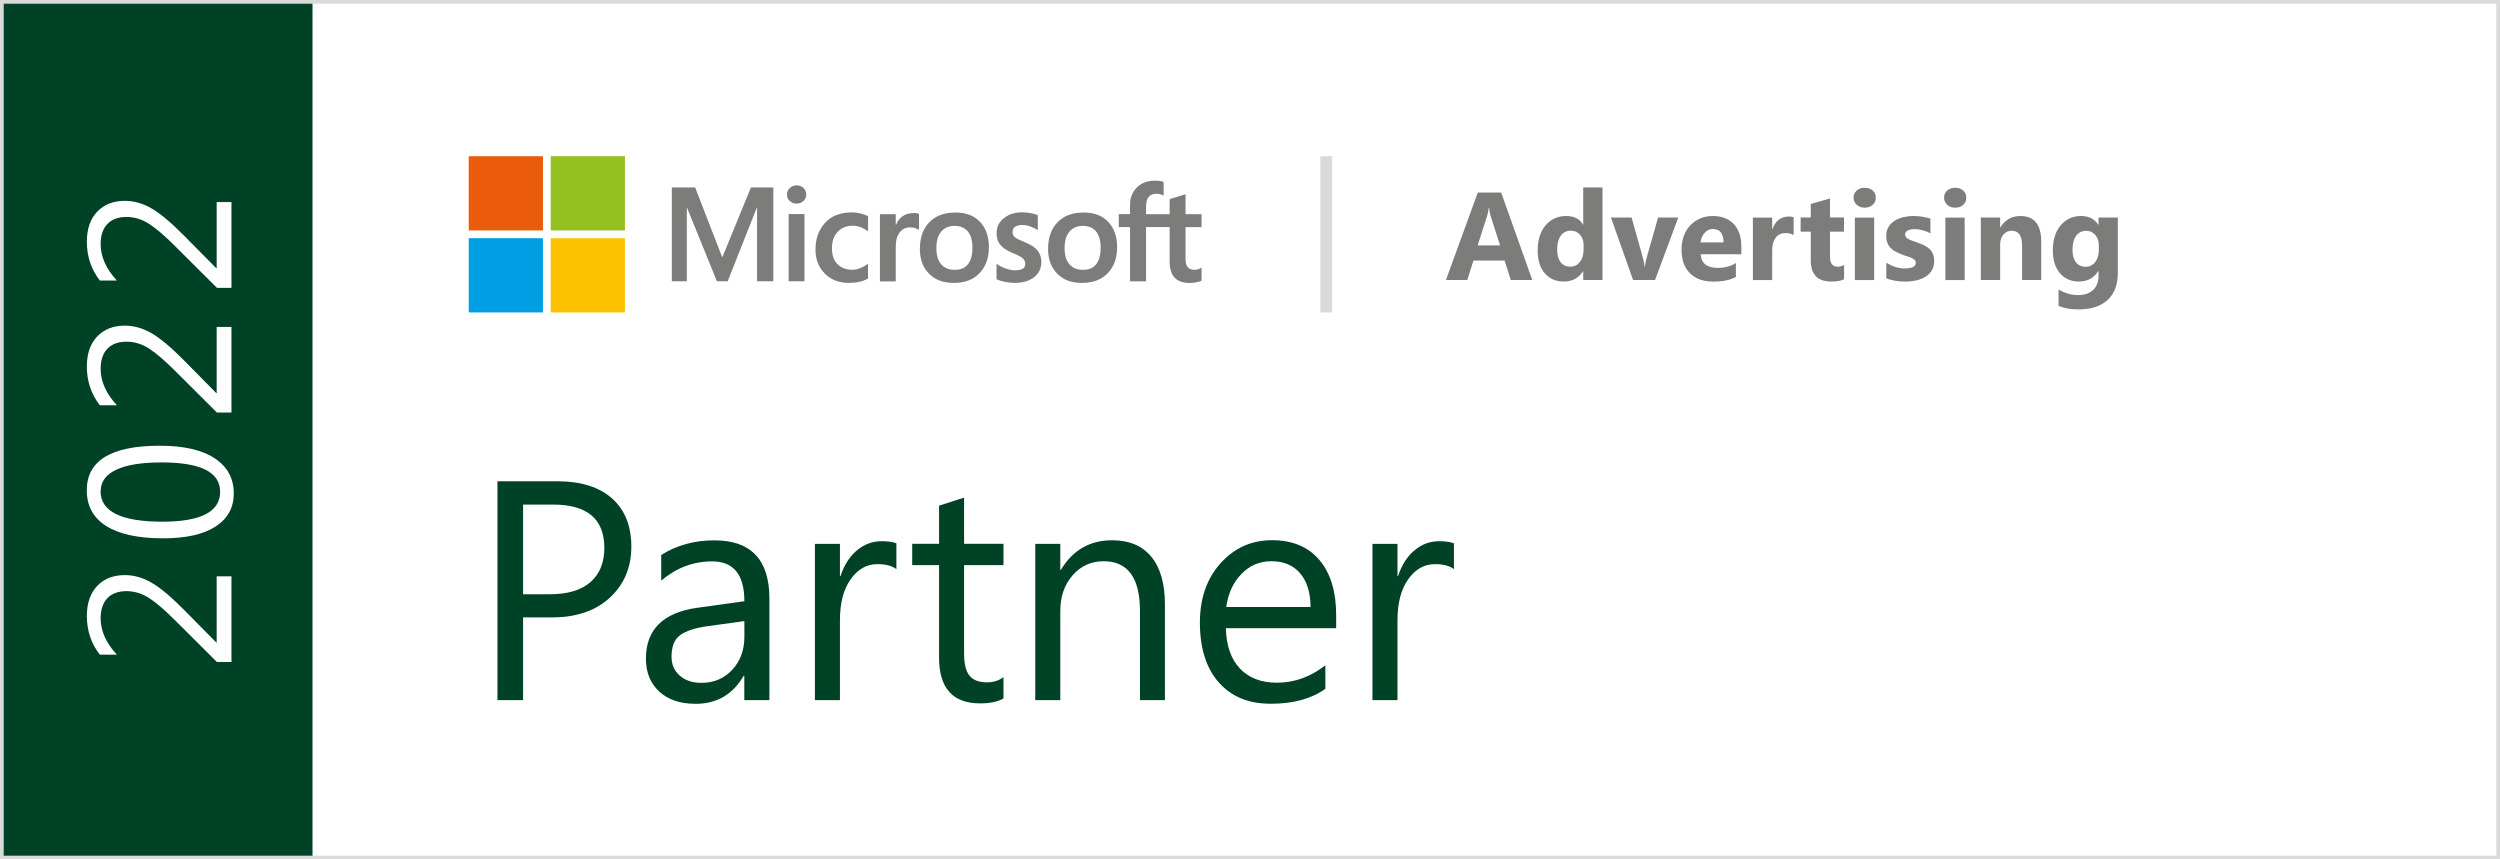 <svg xmlns="http://www.w3.org/2000/svg" id="Layer_2" data-name="Layer 2" viewBox="0 0 344.55 118.44"><defs><style>      .cls-1 {        fill: #009fe3;      }      .cls-2 {        fill: #004226;      }      .cls-3 {        fill: #ea5b0c;      }      .cls-4 {        fill: #fff;      }      .cls-5 {        fill: #fdc300;      }      .cls-6 {        fill: #7c7c7b;      }      .cls-7 {        fill: #dadada;      }      .cls-8 {        fill: #95c11f;      }    </style></defs><g id="Layer_1-2" data-name="Layer 1"><g><rect class="cls-4" x="0" y="0" width="344.55" height="118.44"></rect><rect class="cls-2" y="0" width="43.07" height="118.44"></rect><g><path class="cls-4" d="M31.9,79.43v11.81h-2l-5.73-5.71c-1.46-1.46-2.67-2.5-3.64-3.12-.97-.62-2.01-.94-3.11-.94s-2.01,.32-2.62,.97-.93,1.57-.93,2.76c0,1.75,.75,3.43,2.24,5.03h-2.35c-1.19-1.53-1.79-3.31-1.79-5.34,0-1.75,.47-3.13,1.42-4.13,.95-1,2.22-1.5,3.81-1.5,1.26,0,2.49,.35,3.68,1.04,1.2,.69,2.69,1.94,4.46,3.73l4.47,4.52h.05v-9.12h2.02Z"></path><path class="cls-4" d="M32.22,68.01c0,1.94-.83,3.46-2.5,4.55-1.67,1.09-4.08,1.63-7.23,1.63-3.46,0-6.08-.57-7.86-1.7-1.78-1.13-2.67-2.77-2.67-4.91,0-4.1,3.35-6.15,10.05-6.15,3.32,0,5.85,.58,7.59,1.74,1.75,1.16,2.62,2.77,2.62,4.85Zm-18.36-.31c0,2.8,2.84,4.2,8.52,4.2,5.3,0,7.96-1.37,7.96-4.11s-2.7-4.06-8.09-4.06-8.38,1.33-8.38,3.98Z"></path><path class="cls-4" d="M31.9,45.05v11.81h-2l-5.73-5.71c-1.46-1.46-2.67-2.5-3.64-3.12-.97-.62-2.01-.94-3.11-.94s-2.01,.32-2.62,.97c-.62,.65-.93,1.57-.93,2.76,0,1.75,.75,3.43,2.24,5.03h-2.35c-1.19-1.53-1.79-3.31-1.79-5.34,0-1.75,.47-3.13,1.42-4.13,.95-1,2.22-1.5,3.81-1.5,1.26,0,2.49,.35,3.68,1.04,1.2,.69,2.69,1.94,4.46,3.73l4.47,4.53h.05v-9.12h2.02Z"></path><path class="cls-4" d="M31.9,27.86v11.81h-2l-5.73-5.71c-1.46-1.46-2.67-2.5-3.64-3.12-.97-.62-2.01-.94-3.11-.94s-2.01,.32-2.62,.97c-.62,.65-.93,1.57-.93,2.76,0,1.75,.75,3.43,2.24,5.03h-2.35c-1.19-1.53-1.79-3.31-1.79-5.35,0-1.75,.47-3.13,1.42-4.13,.95-1,2.22-1.5,3.81-1.5,1.26,0,2.49,.35,3.68,1.04,1.2,.69,2.69,1.94,4.46,3.73l4.47,4.52h.05v-9.12h2.02Z"></path></g><g><path class="cls-6" d="M106.58,25.84v12.92h-2.24v-10.13h-.04l-4.01,10.13h-1.49l-4.11-10.13h-.03v10.13h-2.07v-12.92h3.22l3.71,9.58h.05l3.92-9.58h3.08Zm1.88,.98c0-.36,.13-.66,.39-.91,.26-.24,.57-.37,.93-.37,.38,0,.7,.12,.96,.37,.25,.25,.38,.55,.38,.9s-.13,.65-.39,.89c-.26,.24-.57,.36-.95,.36s-.69-.12-.94-.36c-.26-.24-.38-.54-.38-.89Zm2.41,2.68v9.26h-2.18v-9.26h2.18Zm6.61,7.68c.32,0,.68-.07,1.07-.23,.39-.15,.75-.35,1.08-.59v2.03c-.35,.2-.74,.35-1.18,.45-.44,.1-.93,.15-1.46,.15-1.36,0-2.47-.43-3.32-1.29-.85-.86-1.28-1.96-1.28-3.3,0-1.49,.44-2.72,1.31-3.68,.87-.96,2.11-1.45,3.7-1.45,.41,0,.82,.05,1.24,.16,.42,.11,.75,.23,1,.36v2.09c-.34-.25-.68-.44-1.03-.57-.35-.14-.71-.2-1.08-.2-.86,0-1.55,.28-2.08,.84-.53,.56-.79,1.31-.79,2.26s.25,1.67,.76,2.19c.51,.52,1.2,.78,2.07,.78Zm8.36-7.83c.17,0,.33,.01,.47,.04s.26,.05,.35,.09v2.21c-.11-.08-.28-.16-.5-.24-.22-.08-.49-.11-.8-.11-.53,0-.99,.23-1.36,.68-.37,.45-.55,1.14-.55,2.08v4.68h-2.18v-9.26h2.18v1.46h.04c.2-.5,.5-.9,.9-1.18,.4-.29,.89-.43,1.45-.43Zm.94,4.92c0-1.53,.43-2.75,1.3-3.64,.87-.9,2.07-1.34,3.6-1.34,1.45,0,2.58,.43,3.39,1.29,.81,.86,1.22,2.03,1.22,3.49s-.43,2.7-1.3,3.59c-.87,.89-2.04,1.33-3.53,1.33s-2.58-.42-3.42-1.27c-.84-.84-1.27-2-1.27-3.46Zm2.27-.07c0,.97,.22,1.71,.66,2.22,.44,.51,1.07,.77,1.88,.77s1.4-.26,1.81-.77c.41-.51,.62-1.27,.62-2.27s-.21-1.75-.64-2.26c-.43-.51-1.03-.76-1.81-.76s-1.42,.27-1.86,.8c-.44,.53-.66,1.29-.66,2.28Zm10.49-2.26c0,.31,.1,.56,.3,.73,.2,.18,.64,.4,1.32,.67,.87,.35,1.48,.74,1.83,1.18,.35,.44,.53,.96,.53,1.58,0,.87-.33,1.57-1,2.1-.67,.53-1.58,.79-2.72,.79-.38,0-.81-.05-1.28-.14-.47-.09-.86-.21-1.18-.36v-2.14c.4,.28,.82,.5,1.28,.66,.46,.16,.87,.24,1.24,.24,.49,0,.86-.07,1.09-.21s.35-.37,.35-.69c0-.3-.12-.55-.36-.76s-.7-.45-1.38-.72c-.8-.34-1.38-.71-1.71-1.14-.34-.42-.5-.96-.5-1.6,0-.83,.33-1.52,1-2.06,.66-.54,1.52-.81,2.58-.81,.32,0,.69,.04,1.09,.11,.4,.07,.74,.17,1.01,.28v2.07c-.29-.19-.62-.36-1.01-.5-.38-.14-.77-.21-1.14-.21-.41,0-.74,.08-.97,.24-.23,.16-.35,.38-.35,.67Zm4.91,2.33c0-1.53,.43-2.75,1.3-3.64,.87-.9,2.07-1.34,3.6-1.34,1.45,0,2.58,.43,3.39,1.29,.81,.86,1.22,2.03,1.22,3.49s-.43,2.7-1.3,3.59c-.87,.89-2.04,1.33-3.53,1.33s-2.58-.42-3.42-1.27c-.84-.84-1.27-2-1.27-3.46Zm2.27-.07c0,.97,.22,1.71,.66,2.22,.44,.51,1.07,.77,1.88,.77s1.4-.26,1.81-.77c.41-.51,.62-1.27,.62-2.27s-.21-1.75-.64-2.26c-.43-.51-1.03-.76-1.81-.76s-1.42,.27-1.86,.8c-.44,.53-.66,1.29-.66,2.28Zm14.48-2.91h-3.25v7.48h-2.21v-7.48h-1.55v-1.78h1.55v-1.29c0-.97,.32-1.77,.95-2.39,.63-.62,1.45-.93,2.44-.93,.26,0,.5,.01,.7,.04,.2,.03,.38,.07,.54,.12v1.88c-.07-.04-.2-.09-.38-.15-.18-.06-.39-.09-.62-.09-.46,0-.81,.14-1.05,.43s-.37,.71-.37,1.27v1.12h3.25v-2.08l2.19-.67v2.75h2.21v1.78h-2.21v4.33c0,.57,.1,.97,.31,1.21,.21,.23,.53,.35,.98,.35,.13,0,.28-.03,.46-.09,.18-.06,.33-.13,.46-.22v1.8c-.14,.08-.37,.15-.69,.22s-.64,.1-.95,.1c-.92,0-1.61-.24-2.07-.73-.46-.49-.69-1.23-.69-2.21v-4.76Z"></path><g><rect class="cls-3" x="64.6" y="21.53" width="10.23" height="10.23"></rect><rect class="cls-8" x="75.9" y="21.53" width="10.23" height="10.23"></rect><rect class="cls-1" x="64.6" y="32.83" width="10.23" height="10.23"></rect><rect class="cls-5" x="75.9" y="32.83" width="10.23" height="10.23"></rect></g></g><g><path class="cls-6" d="M211.18,38.59h-2.96l-.86-2.68h-4.29l-.85,2.68h-2.94l4.39-12.06h3.22l4.29,12.06Zm-4.44-4.77l-1.3-4.05c-.1-.3-.16-.66-.2-1.09h-.07c-.03,.35-.1,.7-.21,1.05l-1.31,4.09h3.09Z"></path><path class="cls-6" d="M220.86,38.59h-2.66v-1.19h-.03c-.61,.93-1.49,1.4-2.67,1.4-1.08,0-1.94-.38-2.6-1.14-.66-.76-.98-1.82-.98-3.18s.36-2.57,1.09-3.42,1.67-1.29,2.84-1.29c1.11,0,1.88,.4,2.32,1.19h.03v-5.12h2.66v12.75Zm-2.61-4.19v-.65c0-.56-.16-1.03-.49-1.4s-.75-.56-1.27-.56c-.59,0-1.05,.23-1.38,.69s-.5,1.1-.5,1.91c0,.76,.16,1.34,.48,1.75,.32,.41,.76,.61,1.33,.61s.98-.22,1.32-.65c.34-.43,.51-1,.51-1.72Z"></path><path class="cls-6" d="M231.3,29.98l-3.2,8.61h-3.03l-3.05-8.61h2.84l1.5,5.31c.17,.6,.27,1.11,.29,1.53h.03c.04-.4,.14-.89,.31-1.48l1.53-5.36h2.78Z"></path><path class="cls-6" d="M240,35.04h-5.62c.09,1.25,.88,1.88,2.36,1.88,.95,0,1.78-.22,2.5-.67v1.92c-.8,.43-1.83,.64-3.1,.64-1.39,0-2.47-.38-3.24-1.16-.77-.77-1.15-1.85-1.15-3.23s.42-2.56,1.24-3.4c.83-.83,1.85-1.25,3.06-1.25s2.23,.37,2.91,1.12c.69,.75,1.03,1.76,1.03,3.04v1.12Zm-2.46-1.63c0-1.23-.5-1.85-1.5-1.85-.43,0-.79,.18-1.11,.53-.31,.35-.5,.79-.57,1.32h3.17Z"></path><path class="cls-6" d="M247.2,32.38c-.32-.17-.69-.26-1.12-.26-.58,0-1.03,.21-1.35,.64-.32,.42-.49,1-.49,1.73v4.11h-2.66v-8.61h2.66v1.6h.03c.42-1.17,1.18-1.75,2.27-1.75,.28,0,.5,.03,.66,.1v2.45Z"></path><path class="cls-6" d="M254.14,38.49c-.39,.21-.98,.31-1.77,.31-1.87,0-2.81-.97-2.81-2.92v-3.95h-1.4v-1.96h1.4v-1.86l2.65-.76v2.62h1.93v1.96h-1.93v3.48c0,.9,.36,1.35,1.07,1.35,.28,0,.57-.08,.87-.24v1.97Z"></path><path class="cls-6" d="M256.99,28.62c-.45,0-.82-.13-1.1-.4-.29-.27-.43-.59-.43-.98s.14-.72,.43-.98,.65-.38,1.1-.38,.82,.13,1.11,.38,.42,.58,.42,.98-.14,.73-.42,.99c-.28,.26-.65,.39-1.11,.39Zm1.31,9.98h-2.66v-8.61h2.66v8.61Z"></path><path class="cls-6" d="M259.97,38.37v-2.15c.44,.26,.87,.46,1.31,.59,.43,.13,.85,.19,1.23,.19,.47,0,.84-.06,1.11-.19,.27-.13,.41-.32,.41-.59,0-.17-.06-.31-.19-.42-.12-.11-.28-.21-.48-.29-.19-.08-.4-.16-.64-.23s-.45-.14-.66-.23c-.34-.13-.64-.27-.9-.42-.26-.15-.48-.32-.66-.52-.18-.2-.31-.42-.4-.68-.09-.26-.14-.56-.14-.92,0-.48,.11-.9,.32-1.24,.21-.35,.49-.63,.84-.85,.35-.22,.75-.38,1.2-.49,.45-.1,.92-.16,1.41-.16,.38,0,.77,.03,1.16,.09s.78,.15,1.16,.26v2.05c-.34-.2-.7-.34-1.08-.44-.38-.1-.76-.15-1.13-.15-.17,0-.34,.02-.49,.05-.15,.03-.29,.08-.41,.13s-.21,.13-.28,.23-.1,.2-.1,.32c0,.16,.05,.29,.15,.4,.1,.11,.23,.21,.4,.29,.16,.08,.34,.15,.54,.22,.2,.07,.4,.13,.59,.2,.35,.12,.67,.26,.96,.4,.29,.15,.53,.32,.74,.51,.21,.2,.36,.43,.47,.69,.11,.26,.16,.58,.16,.94,0,.51-.11,.95-.33,1.31s-.52,.66-.88,.88-.79,.39-1.27,.5c-.48,.1-.98,.16-1.49,.16-.95,0-1.83-.15-2.63-.44Z"></path><path class="cls-6" d="M269.46,28.62c-.45,0-.82-.13-1.1-.4-.29-.27-.43-.59-.43-.98s.14-.72,.43-.98,.65-.38,1.1-.38,.82,.13,1.11,.38,.42,.58,.42,.98-.14,.73-.42,.99c-.28,.26-.65,.39-1.11,.39Zm1.31,9.98h-2.66v-8.61h2.66v8.61Z"></path><path class="cls-6" d="M281.33,38.59h-2.65v-4.79c0-1.33-.48-2-1.43-2-.46,0-.84,.18-1.14,.53s-.45,.8-.45,1.35v4.91h-2.66v-8.61h2.66v1.36h.03c.63-1.05,1.56-1.57,2.77-1.57,1.91,0,2.86,1.18,2.86,3.55v5.27Z"></path><path class="cls-6" d="M291.88,37.61c0,1.6-.46,2.84-1.39,3.71-.93,.88-2.27,1.32-4.02,1.32-1.16,0-2.08-.17-2.76-.5v-2.24c.89,.52,1.78,.77,2.68,.77s1.59-.24,2.09-.71c.49-.47,.74-1.12,.74-1.93v-.68h-.03c-.61,.97-1.5,1.45-2.68,1.45-1.1,0-1.97-.39-2.62-1.16s-.97-1.81-.97-3.11c0-1.46,.36-2.62,1.08-3.47s1.66-1.29,2.83-1.29c1.05,0,1.83,.4,2.36,1.21h.03v-1h2.66v7.63Zm-2.62-3.15v-.68c0-.54-.16-1.01-.48-1.39-.32-.38-.74-.58-1.26-.58-.59,0-1.05,.23-1.39,.69-.34,.46-.5,1.11-.5,1.94,0,.72,.16,1.29,.48,1.7,.32,.42,.76,.63,1.31,.63s.99-.21,1.33-.64c.34-.42,.51-.98,.51-1.68Z"></path></g><rect class="cls-7" x="181.97" y="21.53" width="1.62" height="21.53"></rect><g><path class="cls-2" d="M72.09,85.09v11.4h-3.53v-30.16h8.29c3.22,0,5.72,.79,7.5,2.36,1.77,1.57,2.66,3.79,2.66,6.65s-.99,5.2-2.95,7.02c-1.97,1.82-4.63,2.73-7.98,2.73h-3.97Zm0-15.56v12.37h3.7c2.44,0,4.3-.56,5.58-1.67,1.28-1.11,1.92-2.69,1.92-4.72,0-3.98-2.36-5.97-7.07-5.97h-4.14Z"></path><path class="cls-2" d="M106.03,96.49h-3.45v-3.36h-.08c-1.5,2.58-3.71,3.87-6.62,3.87-2.15,0-3.82-.57-5.04-1.7-1.21-1.14-1.82-2.64-1.82-4.52,0-4.02,2.37-6.36,7.11-7.02l6.46-.9c0-3.66-1.48-5.49-4.44-5.49-2.59,0-4.93,.88-7.02,2.65v-3.53c2.12-1.35,4.56-2.02,7.32-2.02,5.06,0,7.59,2.68,7.59,8.03v14.01Zm-3.45-10.89l-5.19,.72c-1.6,.23-2.8,.62-3.62,1.19-.81,.57-1.22,1.57-1.22,3.02,0,1.05,.38,1.91,1.13,2.58,.75,.67,1.75,1,3,1,1.71,0,3.12-.6,4.24-1.8,1.11-1.2,1.67-2.72,1.67-4.55v-2.15Z"></path><path class="cls-2" d="M123.54,78.44c-.6-.46-1.47-.69-2.61-.69-1.47,0-2.7,.69-3.69,2.08-.99,1.39-1.48,3.28-1.48,5.68v10.98h-3.45v-21.53h3.45v4.44h.08c.49-1.51,1.24-2.69,2.25-3.54,1.01-.85,2.14-1.27,3.39-1.27,.9,0,1.58,.1,2.06,.29v3.58Z"></path><path class="cls-2" d="M138.3,96.27c-.81,.45-1.89,.67-3.22,.67-3.77,0-5.66-2.1-5.66-6.31v-12.74h-3.7v-2.94h3.7v-5.26l3.45-1.11v6.37h5.43v2.94h-5.43v12.13c0,1.44,.24,2.48,.74,3.09,.49,.62,1.3,.93,2.44,.93,.87,0,1.62-.24,2.25-.72v2.94Z"></path><path class="cls-2" d="M160.56,96.49h-3.45v-12.28c0-4.57-1.67-6.86-5.01-6.86-1.72,0-3.15,.65-4.28,1.95-1.13,1.3-1.69,2.93-1.69,4.91v12.28h-3.45v-21.53h3.45v3.58h.08c1.63-2.72,3.98-4.08,7.07-4.08,2.36,0,4.16,.76,5.4,2.28,1.25,1.52,1.87,3.72,1.87,6.59v13.16Z"></path><path class="cls-2" d="M184.15,86.58h-15.2c.06,2.4,.7,4.25,1.93,5.55,1.23,1.3,2.93,1.96,5.09,1.96,2.43,0,4.65-.8,6.69-2.4v3.24c-1.89,1.37-4.4,2.06-7.51,2.06s-5.43-.98-7.17-2.93c-1.74-1.96-2.61-4.71-2.61-8.25,0-3.35,.95-6.08,2.85-8.19,1.9-2.11,4.26-3.17,7.08-3.17s5,.91,6.54,2.73c1.54,1.82,2.31,4.35,2.31,7.59v1.81Zm-3.53-2.92c-.01-1.99-.49-3.54-1.44-4.65-.95-1.11-2.26-1.66-3.94-1.66s-3.01,.58-4.14,1.75c-1.14,1.16-1.84,2.69-2.1,4.56h11.63Z"></path><path class="cls-2" d="M200.38,78.44c-.6-.46-1.47-.69-2.61-.69-1.47,0-2.7,.69-3.69,2.08-.99,1.39-1.48,3.28-1.48,5.68v10.98h-3.45v-21.53h3.45v4.44h.08c.49-1.51,1.24-2.69,2.25-3.54,1.01-.85,2.14-1.27,3.39-1.27,.9,0,1.58,.1,2.06,.29v3.58Z"></path></g><path class="cls-7" d="M344.04,.51V117.93H.51V.51H344.04m.51-.51H0V118.44H344.55V0h0Z"></path></g></g></svg>